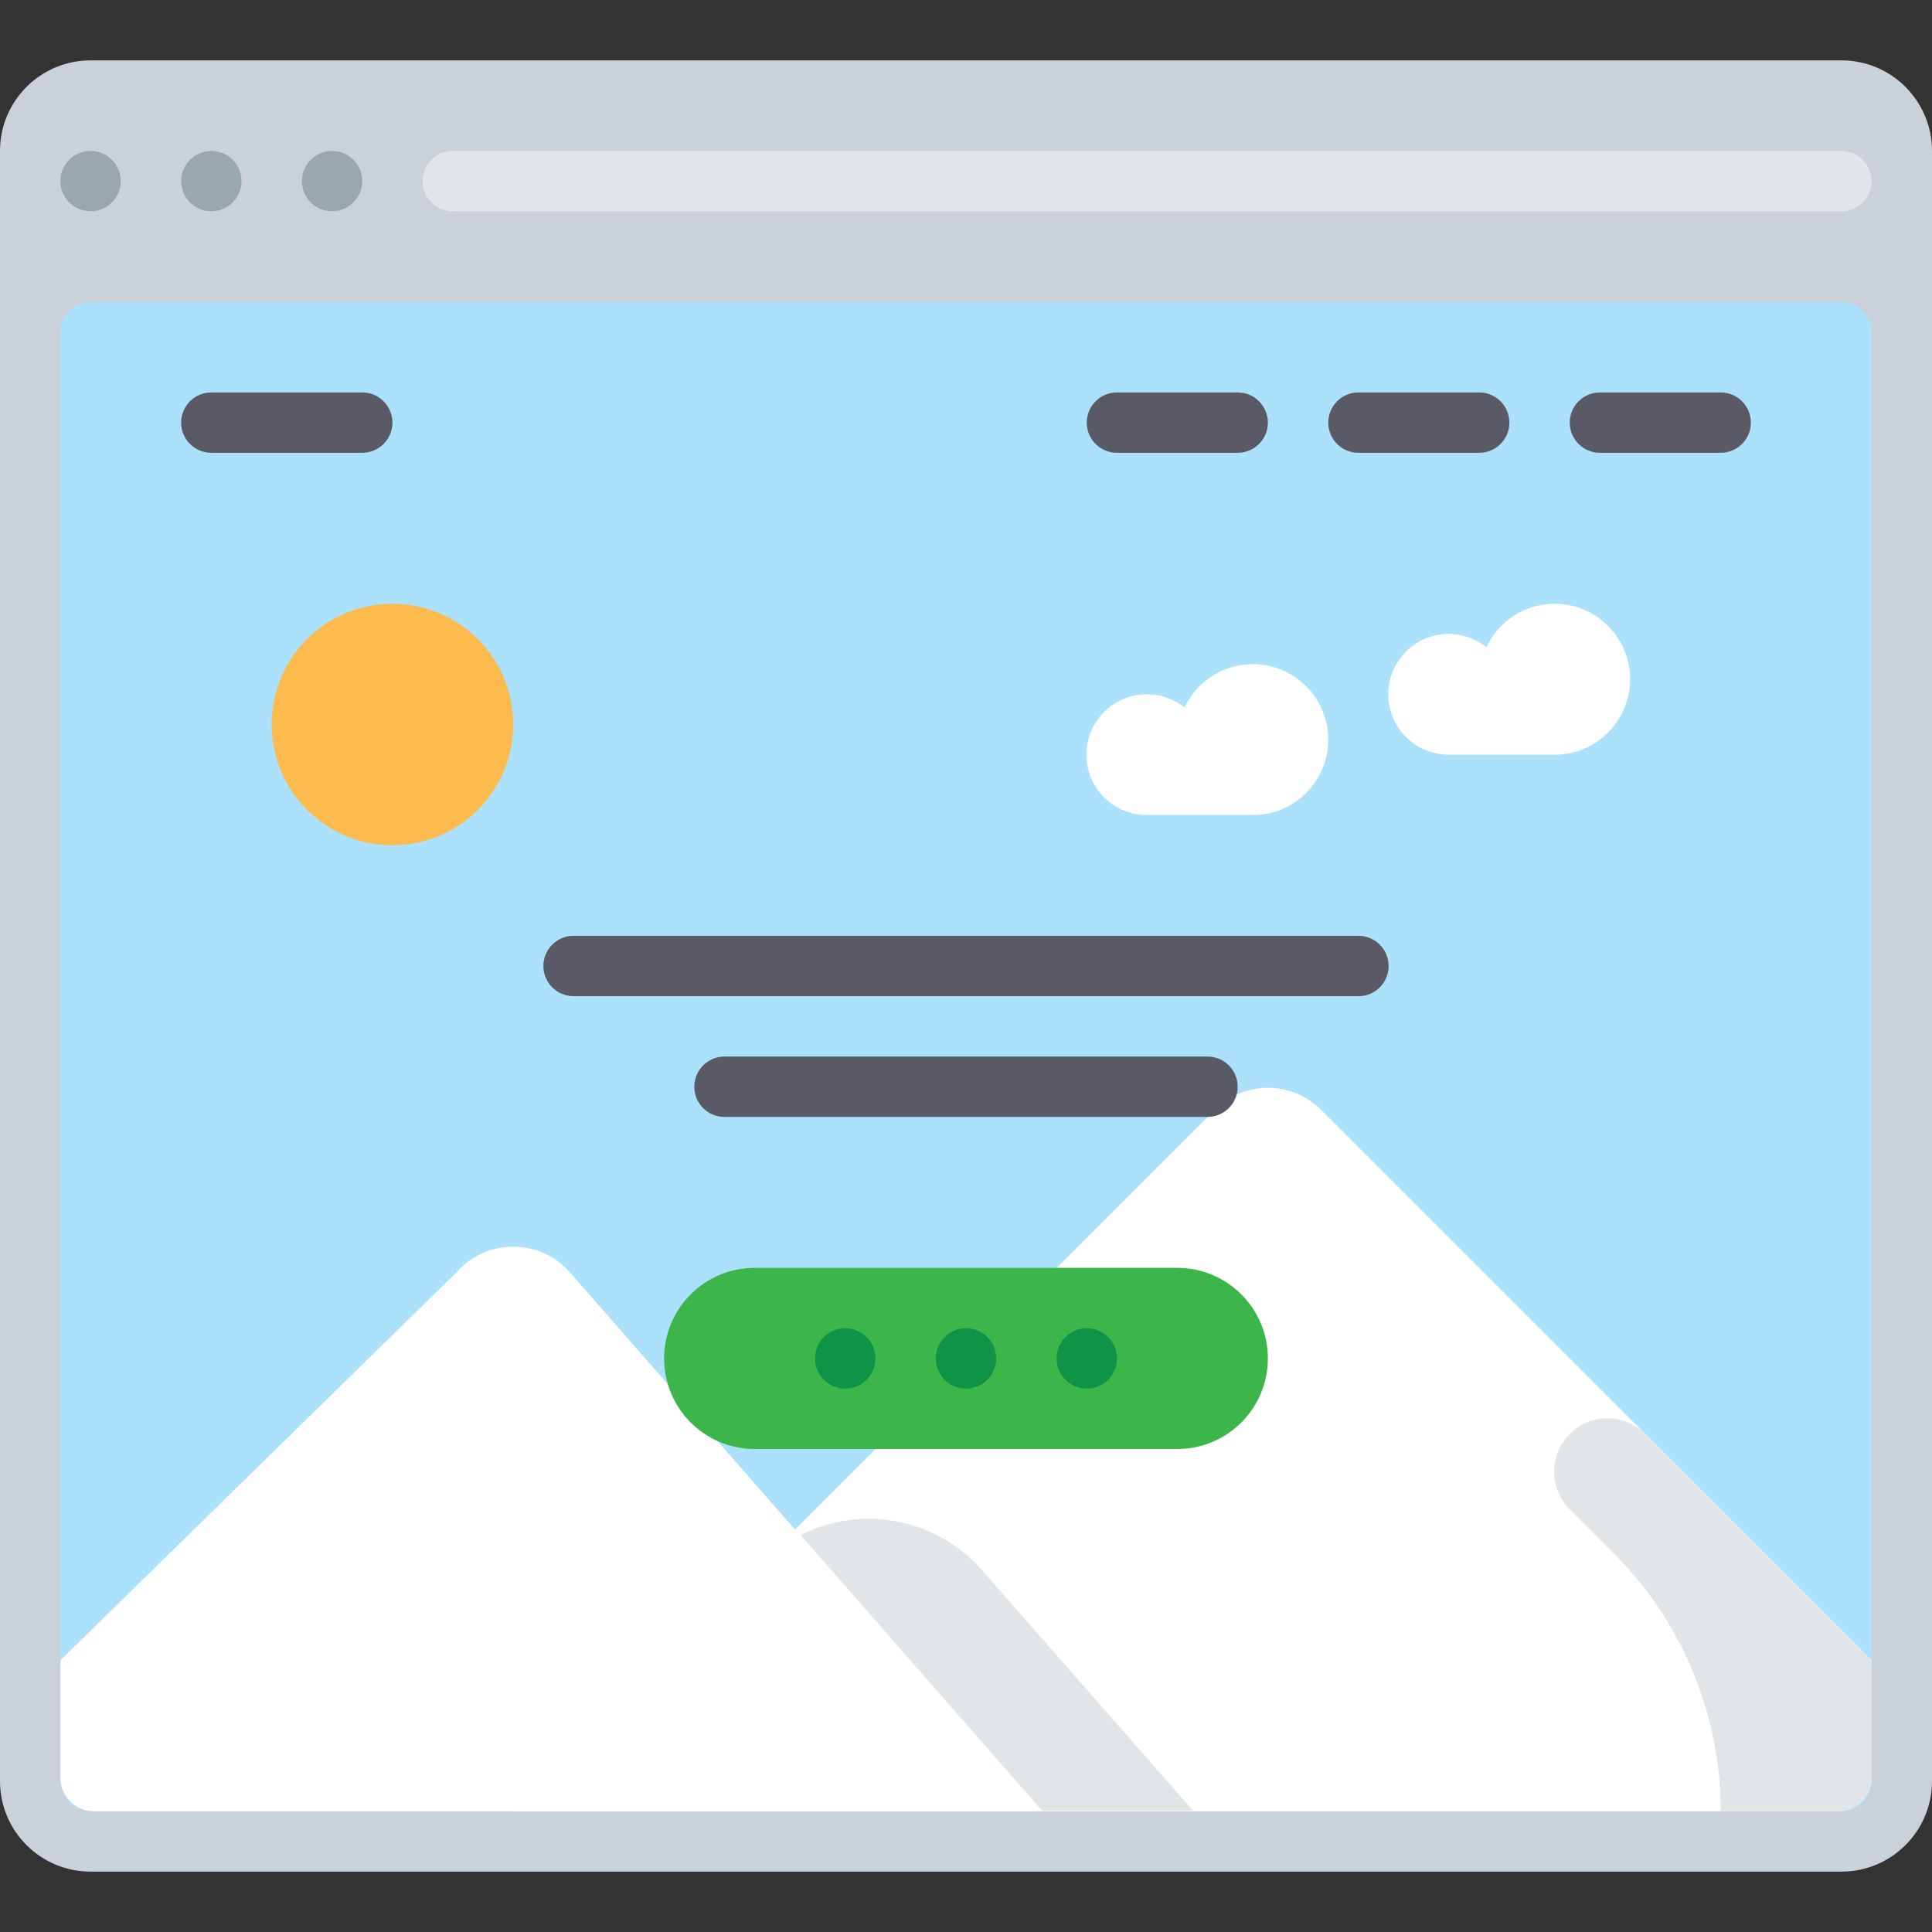 <?xml version="1.0" encoding="iso-8859-1"?>
<!-- Generator: Adobe Illustrator 19.0.0, SVG Export Plug-In . SVG Version: 6.00 Build 0)  -->
<svg version="1.1" id="Layer_1" xmlns="http://www.w3.org/2000/svg" xmlns:xlink="http://www.w3.org/1999/xlink" x="0px" y="0px"
	 viewBox="0 0 512.001 512.001" style="enable-background:new 0 0 512.001 512.001;" xml:space="preserve">
<rect x="0" y="0" width="512.001" height="512.001" fill="#333333" stroke="none"/>
<path style="fill:#CAD1D8;" d="M24,16h464c13.254,0,24,10.745,24,24v432c0,13.254-10.745,24-24,24H24C10.745,496,0,485.255,0,472V40
	C0,26.745,10.745,16,24,16z"/>
<path style="fill:#ABE1FA;" d="M24,80h464c4.418,0,8,3.582,8,8v384c0,4.418-3.582,8-8,8H24c-4.418,0-8-3.582-8-8V88
	C16,83.582,19.582,80,24,80z"/>
<circle style="fill:#FDBA4D;" cx="103.998" cy="192" r="32"/>
<path style="fill:#FFFFFF;" d="M496,440L350.16,294.16c-7.801-7.82-20.464-7.837-28.284-0.036c-0.012,0.012-0.024,0.024-0.036,0.036
	L136.001,480h351.12c4.905,0,8.88-3.976,8.88-8.88l0,0L496,440L496,440z"/>
<path style="fill:#E2E5E7;" d="M416,380L416,380c-5.513,5.527-5.513,14.473,0,20l11.68,11.68C445.812,429.792,456,454.37,456,480
	h31.12c4.905,0,8.88-3.976,8.88-8.88l0,0V440l-60-60C430.473,374.487,421.527,374.487,416,380z"/>
<path style="fill:#FFFFFF;" d="M24.88,480H276L151.04,337.2c-7.281-8.306-19.916-9.138-28.223-1.857
	c-0.659,0.577-1.279,1.198-1.856,1.857L16,440v31.12C16,476.024,19.976,480,24.88,480L24.88,480z"/>
<path style="fill:#E2E5E7;" d="M260.16,416c-12.049-13.622-31.769-17.401-48-9.2l64,73.04h40L260.16,416z"/>
<g>
	<path style="fill:#FFFFFF;" d="M332,176c-7.755-0.007-14.809,4.488-18.08,11.52c-6.893-5.53-16.962-4.424-22.492,2.468
		c-5.53,6.893-4.424,16.962,2.468,22.492c2.865,2.298,6.432,3.54,10.104,3.52h28c11.046,0,20-8.954,20-20S343.046,176,332,176z"/>
	<path style="fill:#FFFFFF;" d="M412,160c-7.755-0.007-14.809,4.488-18.08,11.52c-6.893-5.53-16.962-4.424-22.492,2.468
		c-5.53,6.893-4.424,16.962,2.468,22.492c2.865,2.298,6.432,3.54,10.104,3.52h28c11.046,0,20-8.954,20-20S423.046,160,412,160z"/>
</g>
<path style="fill:#3CB54A;" d="M200.001,336h112c13.254,0,24,10.745,24,24l0,0c0,13.254-10.745,24-24,24h-112
	c-13.254,0-24.001-10.745-24.001-24l0,0C176,346.745,186.745,336,200.001,336z"/>
<g>
	<circle  style="fill:#0E9347;" cx="256" cy="359.998" r="7.998"/>
	<circle style="fill:#0E9347;" cx="288" cy="359.998" r="7.998"/>
	<circle style="fill:#0E9347;" cx="224" cy="359.998" r="7.998"/>
</g>
<g>
	<circle style="fill:#9BA7AF;" cx="24.002" cy="47.995" r="7.998"/>
	<circle style="fill:#9BA7AF;" cx="56.002" cy="47.995" r="7.998"/>
	<circle style="fill:#9BA7AF;" cx="88.002" cy="47.995" r="7.998"/>
</g>
<g>
	<path style="fill:#595A66;" d="M104,112L104,112c0,4.418-3.582,8-8,8H56c-4.418,0-8-3.582-8-8l0,0c0-4.418,3.582-8.001,8-8.001h40
		C100.418,104,104,107.582,104,112z"/>
	<path style="fill:#595A66;" d="M464,112L464,112c0,4.418-3.582,8-8,8h-32c-4.418,0-8-3.582-8-8l0,0c0-4.418,3.582-8.001,8-8.001h32
		C460.418,104,464,107.582,464,112z"/>
	<path style="fill:#595A66;" d="M400,112L400,112c0,4.418-3.582,8-8,8h-32c-4.418,0-8-3.582-8-8l0,0c0-4.418,3.582-8.001,8-8.001h32
		C396.418,104,400,107.582,400,112z"/>
	<path style="fill:#595A66;" d="M336,112L336,112c0,4.418-3.582,8-8,8h-32c-4.418,0-8-3.582-8-8l0,0c0-4.418,3.582-8.001,8-8.001h32
		C332.418,104,336,107.582,336,112z"/>
</g>
<path style="fill:#E2E5E7;" d="M120,40h368c4.418,0,8,3.582,8,8l0,0c0,4.418-3.582,8-8,8H120c-4.418,0-8-3.582-8-8l0,0
	C112,43.582,115.582,40,120,40z"/>
<g>
	<path style="fill:#595A66;" d="M152.001,248.001h208c4.418,0,8,3.582,8,8.001l0,0c0,4.418-3.582,8-8,8h-208
		c-4.418,0-8.001-3.582-8.001-8l0,0C144,251.582,147.582,248.001,152.001,248.001z"/>
	<path style="fill:#595A66;" d="M192,280h128c4.418,0,8,3.582,8,8l0,0c0,4.418-3.582,8-8,8H192c-4.418,0-8.001-3.582-8.001-8l0,0
		C184.001,283.582,187.582,280,192,280z"/>
</g>
<g>
</g>
<g>
</g>
<g>
</g>
<g>
</g>
<g>
</g>
<g>
</g>
<g>
</g>
<g>
</g>
<g>
</g>
<g>
</g>
<g>
</g>
<g>
</g>
<g>
</g>
<g>
</g>
<g>
</g>
</svg>
